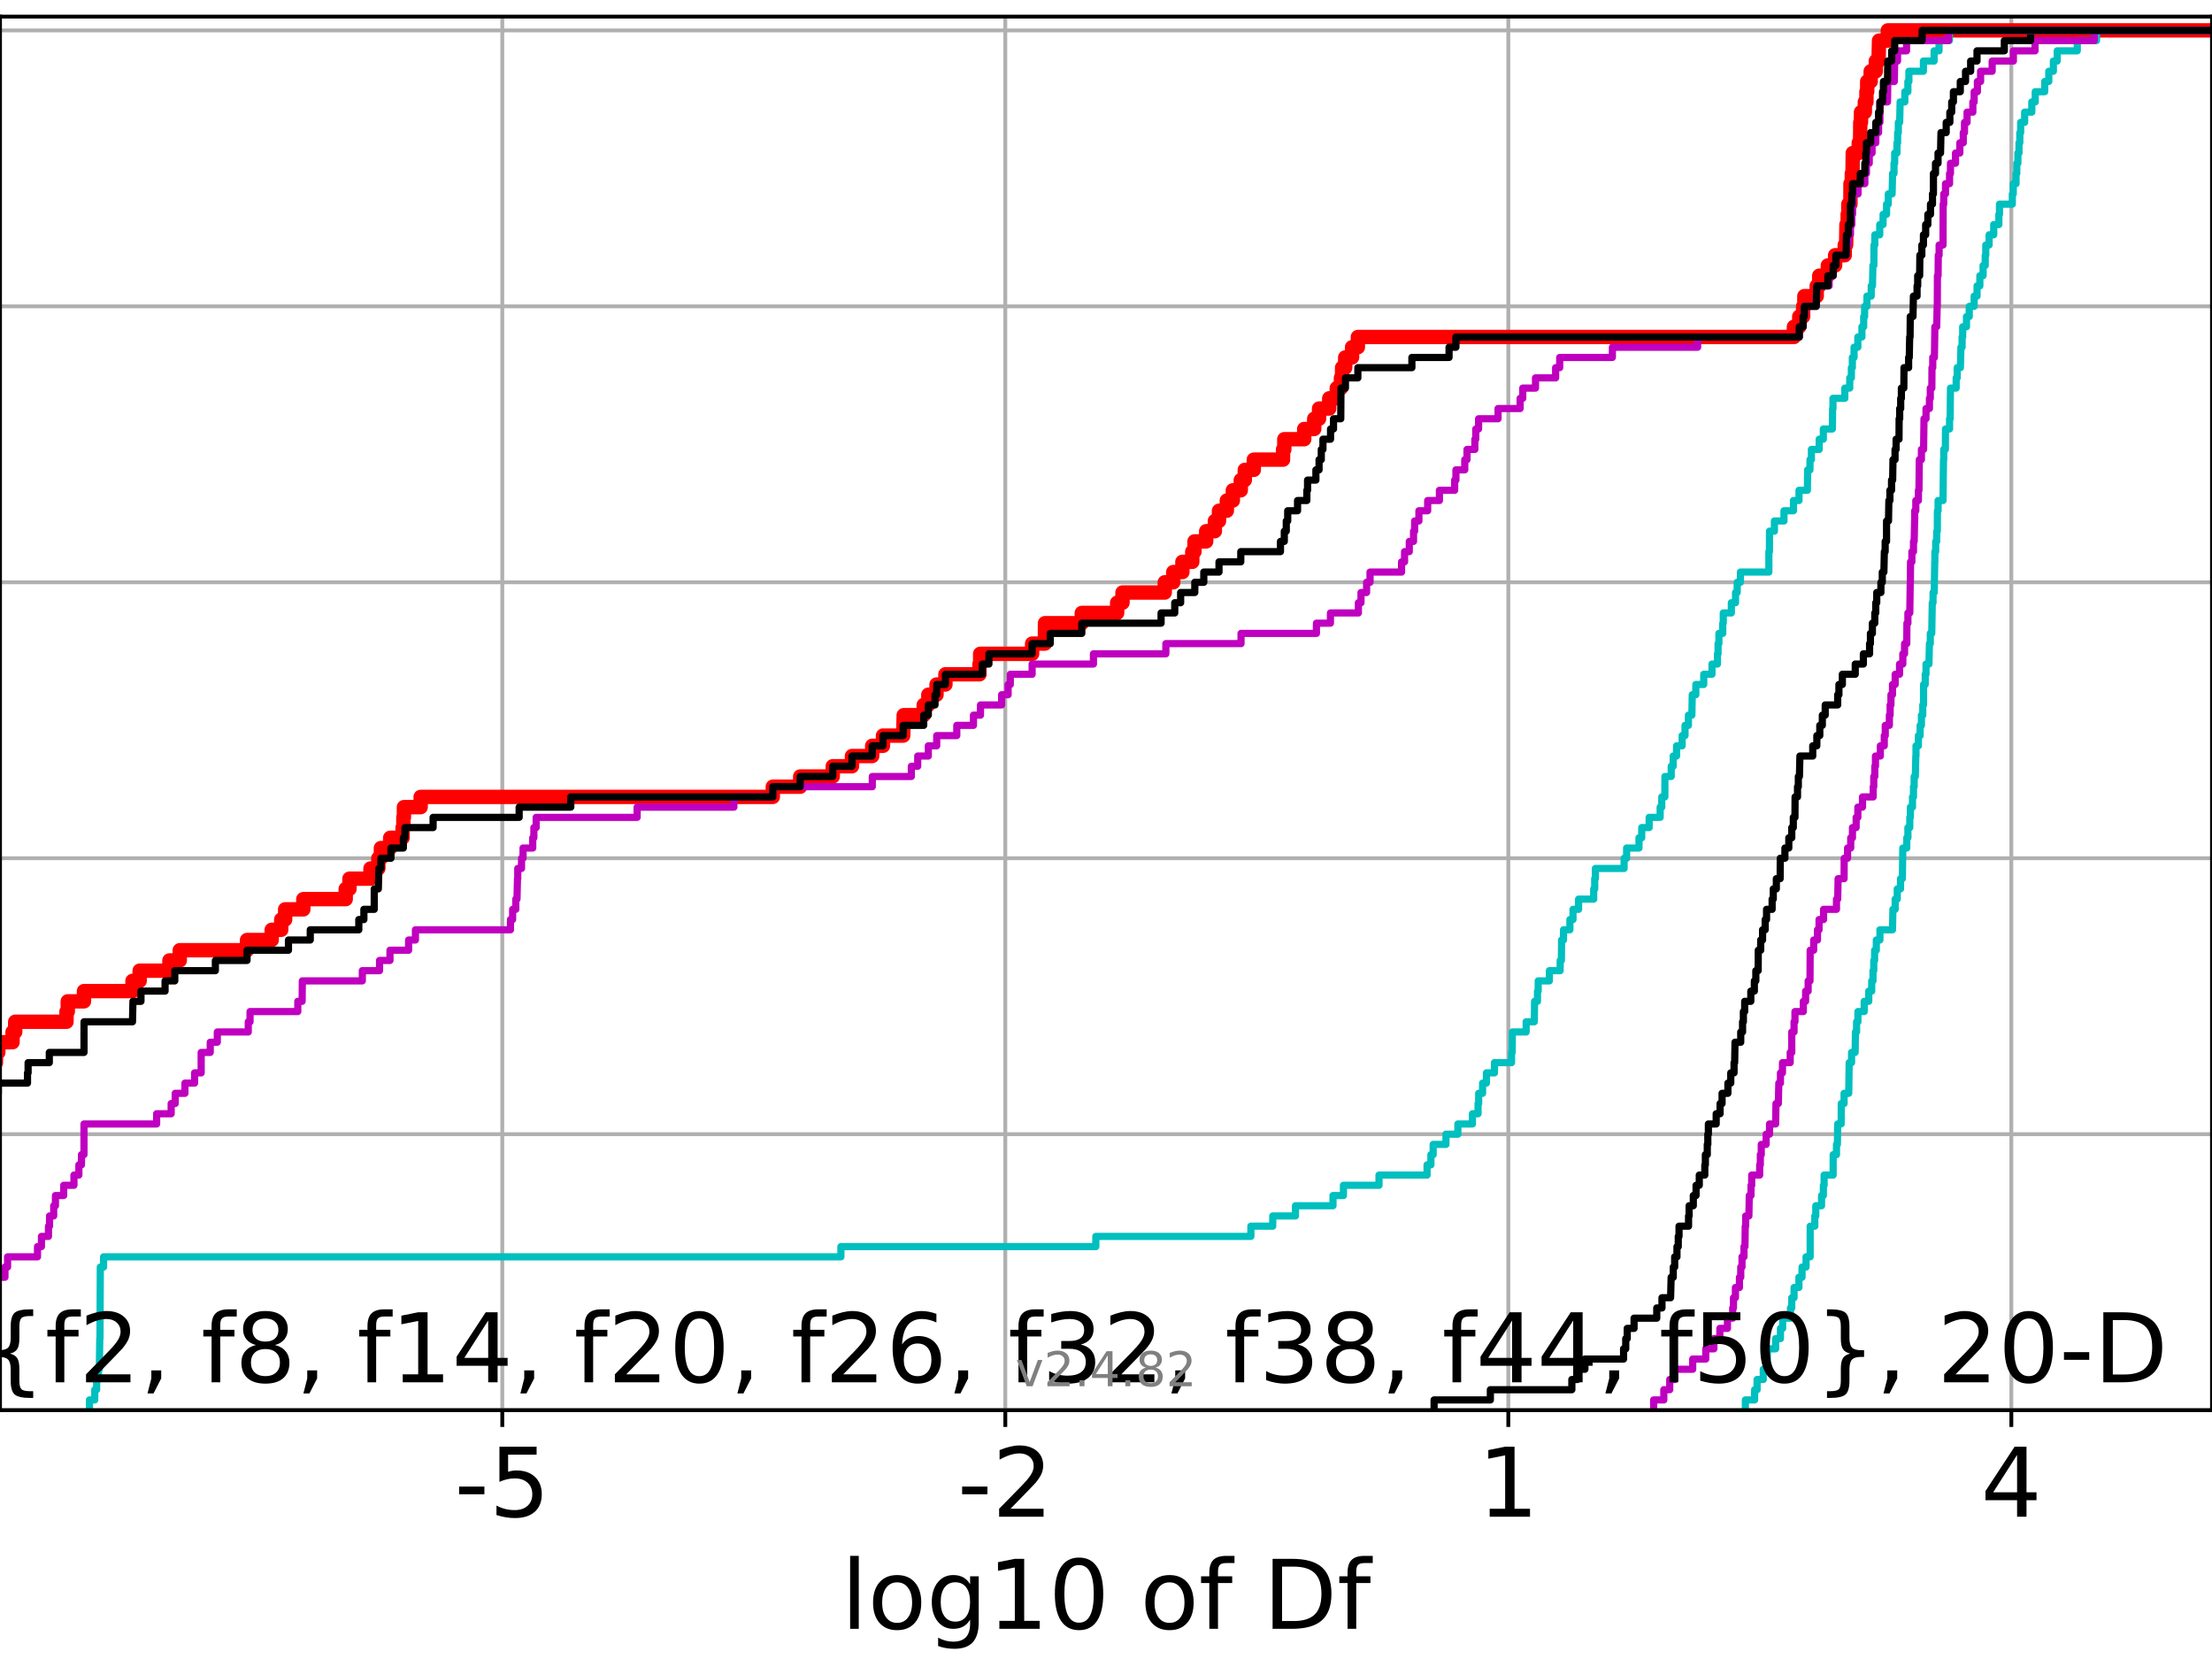 <?xml version="1.0" encoding="utf-8" standalone="no"?>
<!DOCTYPE svg PUBLIC "-//W3C//DTD SVG 1.1//EN"
  "http://www.w3.org/Graphics/SVG/1.1/DTD/svg11.dtd">
<!-- Created with matplotlib (https://matplotlib.org/) -->
<svg height="345.6pt" version="1.1" viewBox="0 0 460.8 345.6" width="460.8pt" xmlns="http://www.w3.org/2000/svg" xmlns:xlink="http://www.w3.org/1999/xlink">
 <defs>
  <style type="text/css">*{stroke-linecap:butt;stroke-linejoin:round;}</style>
 </defs>
 <g id="figure_1">
  <g id="patch_1">
   <path d="M 0 345.6 
L 460.8 345.6 
L 460.8 0 
L 0 0 
z
" style="fill:#ffffff;"/>
  </g>
  <g id="axes_1">
   <g id="patch_2">
    <path d="M 0 293.76 
L 460.8 293.76 
L 460.8 3.456 
L 0 3.456 
z
" style="fill:#ffffff;"/>
   </g>
   <g id="matplotlib.axis_1">
    <g id="xtick_1">
     <g id="line2d_1">
      <path clip-path="url(#p056aaafb12)" d="M 104.636 293.76 
L 104.636 3.456 
" style="fill:none;stroke:#b0b0b0;stroke-linecap:square;stroke-width:0.8;"/>
     </g>
     <g id="line2d_2">
      <defs>
       <path d="M 0 0 
L 0 3.5 
" id="mc2d07c64fa" style="stroke:#000000;stroke-width:0.8;"/>
      </defs>
      <g>
       <use style="stroke:#000000;stroke-width:0.8;" x="104.636" xlink:href="#mc2d07c64fa" y="293.76"/>
      </g>
     </g>
     <g id="text_1">
      <!-- -5 -->
      <g transform="translate(94.666 315.957)scale(0.2 -0.2)">
       <defs>
        <path d="M 4.891 31.391 
L 31.203 31.391 
L 31.203 23.391 
L 4.891 23.391 
z
" id="DejaVuSans-45"/>
        <path d="M 10.797 72.906 
L 49.516 72.906 
L 49.516 64.594 
L 19.828 64.594 
L 19.828 46.734 
Q 21.969 47.469 24.109 47.828 
Q 26.266 48.188 28.422 48.188 
Q 40.625 48.188 47.75 41.5 
Q 54.891 34.812 54.891 23.391 
Q 54.891 11.625 47.562 5.094 
Q 40.234 -1.422 26.906 -1.422 
Q 22.312 -1.422 17.547 -0.641 
Q 12.797 0.141 7.719 1.703 
L 7.719 11.625 
Q 12.109 9.234 16.797 8.062 
Q 21.484 6.891 26.703 6.891 
Q 35.156 6.891 40.078 11.328 
Q 45.016 15.766 45.016 23.391 
Q 45.016 31 40.078 35.438 
Q 35.156 39.891 26.703 39.891 
Q 22.75 39.891 18.812 39.016 
Q 14.891 38.141 10.797 36.281 
z
" id="DejaVuSans-53"/>
       </defs>
       <use xlink:href="#DejaVuSans-45"/>
       <use x="36.084" xlink:href="#DejaVuSans-53"/>
      </g>
     </g>
    </g>
    <g id="xtick_2">
     <g id="line2d_3">
      <path clip-path="url(#p056aaafb12)" d="M 209.424 293.76 
L 209.424 3.456 
" style="fill:none;stroke:#b0b0b0;stroke-linecap:square;stroke-width:0.8;"/>
     </g>
     <g id="line2d_4">
      <g>
       <use style="stroke:#000000;stroke-width:0.8;" x="209.424" xlink:href="#mc2d07c64fa" y="293.76"/>
      </g>
     </g>
     <g id="text_2">
      <!-- -2 -->
      <g transform="translate(199.454 315.957)scale(0.2 -0.2)">
       <defs>
        <path d="M 19.188 8.297 
L 53.609 8.297 
L 53.609 0 
L 7.328 0 
L 7.328 8.297 
Q 12.938 14.109 22.625 23.891 
Q 32.328 33.688 34.812 36.531 
Q 39.547 41.844 41.422 45.531 
Q 43.312 49.219 43.312 52.781 
Q 43.312 58.594 39.234 62.25 
Q 35.156 65.922 28.609 65.922 
Q 23.969 65.922 18.812 64.312 
Q 13.672 62.703 7.812 59.422 
L 7.812 69.391 
Q 13.766 71.781 18.938 73 
Q 24.125 74.219 28.422 74.219 
Q 39.75 74.219 46.484 68.547 
Q 53.219 62.891 53.219 53.422 
Q 53.219 48.922 51.531 44.891 
Q 49.859 40.875 45.406 35.406 
Q 44.188 33.984 37.641 27.219 
Q 31.109 20.453 19.188 8.297 
z
" id="DejaVuSans-50"/>
       </defs>
       <use xlink:href="#DejaVuSans-45"/>
       <use x="36.084" xlink:href="#DejaVuSans-50"/>
      </g>
     </g>
    </g>
    <g id="xtick_3">
     <g id="line2d_5">
      <path clip-path="url(#p056aaafb12)" d="M 314.211 293.76 
L 314.211 3.456 
" style="fill:none;stroke:#b0b0b0;stroke-linecap:square;stroke-width:0.8;"/>
     </g>
     <g id="line2d_6">
      <g>
       <use style="stroke:#000000;stroke-width:0.8;" x="314.211" xlink:href="#mc2d07c64fa" y="293.76"/>
      </g>
     </g>
     <g id="text_3">
      <!-- 1 -->
      <g transform="translate(307.849 315.957)scale(0.2 -0.2)">
       <defs>
        <path d="M 12.406 8.297 
L 28.516 8.297 
L 28.516 63.922 
L 10.984 60.406 
L 10.984 69.391 
L 28.422 72.906 
L 38.281 72.906 
L 38.281 8.297 
L 54.391 8.297 
L 54.391 0 
L 12.406 0 
z
" id="DejaVuSans-49"/>
       </defs>
       <use xlink:href="#DejaVuSans-49"/>
      </g>
     </g>
    </g>
    <g id="xtick_4">
     <g id="line2d_7">
      <path clip-path="url(#p056aaafb12)" d="M 418.999 293.76 
L 418.999 3.456 
" style="fill:none;stroke:#b0b0b0;stroke-linecap:square;stroke-width:0.8;"/>
     </g>
     <g id="line2d_8">
      <g>
       <use style="stroke:#000000;stroke-width:0.8;" x="418.999" xlink:href="#mc2d07c64fa" y="293.76"/>
      </g>
     </g>
     <g id="text_4">
      <!-- 4 -->
      <g transform="translate(412.636 315.957)scale(0.2 -0.2)">
       <defs>
        <path d="M 37.797 64.312 
L 12.891 25.391 
L 37.797 25.391 
z
M 35.203 72.906 
L 47.609 72.906 
L 47.609 25.391 
L 58.016 25.391 
L 58.016 17.188 
L 47.609 17.188 
L 47.609 0 
L 37.797 0 
L 37.797 17.188 
L 4.891 17.188 
L 4.891 26.703 
z
" id="DejaVuSans-52"/>
       </defs>
       <use xlink:href="#DejaVuSans-52"/>
      </g>
     </g>
    </g>
    <g id="text_5">
     <!-- log10 of Df -->
     <g transform="translate(175.214 339.313)scale(0.2 -0.2)">
      <defs>
       <path d="M 9.422 75.984 
L 18.406 75.984 
L 18.406 0 
L 9.422 0 
z
" id="DejaVuSans-108"/>
       <path d="M 30.609 48.391 
Q 23.391 48.391 19.188 42.75 
Q 14.984 37.109 14.984 27.297 
Q 14.984 17.484 19.156 11.844 
Q 23.344 6.203 30.609 6.203 
Q 37.797 6.203 41.984 11.859 
Q 46.188 17.531 46.188 27.297 
Q 46.188 37.016 41.984 42.703 
Q 37.797 48.391 30.609 48.391 
z
M 30.609 56 
Q 42.328 56 49.016 48.375 
Q 55.719 40.766 55.719 27.297 
Q 55.719 13.875 49.016 6.219 
Q 42.328 -1.422 30.609 -1.422 
Q 18.844 -1.422 12.172 6.219 
Q 5.516 13.875 5.516 27.297 
Q 5.516 40.766 12.172 48.375 
Q 18.844 56 30.609 56 
z
" id="DejaVuSans-111"/>
       <path d="M 45.406 27.984 
Q 45.406 37.75 41.375 43.109 
Q 37.359 48.484 30.078 48.484 
Q 22.859 48.484 18.828 43.109 
Q 14.797 37.75 14.797 27.984 
Q 14.797 18.266 18.828 12.891 
Q 22.859 7.516 30.078 7.516 
Q 37.359 7.516 41.375 12.891 
Q 45.406 18.266 45.406 27.984 
z
M 54.391 6.781 
Q 54.391 -7.172 48.188 -13.984 
Q 42 -20.797 29.203 -20.797 
Q 24.469 -20.797 20.266 -20.094 
Q 16.062 -19.391 12.109 -17.922 
L 12.109 -9.188 
Q 16.062 -11.328 19.922 -12.344 
Q 23.781 -13.375 27.781 -13.375 
Q 36.625 -13.375 41.016 -8.766 
Q 45.406 -4.156 45.406 5.172 
L 45.406 9.625 
Q 42.625 4.781 38.281 2.391 
Q 33.938 0 27.875 0 
Q 17.828 0 11.672 7.656 
Q 5.516 15.328 5.516 27.984 
Q 5.516 40.672 11.672 48.328 
Q 17.828 56 27.875 56 
Q 33.938 56 38.281 53.609 
Q 42.625 51.219 45.406 46.391 
L 45.406 54.688 
L 54.391 54.688 
z
" id="DejaVuSans-103"/>
       <path d="M 31.781 66.406 
Q 24.172 66.406 20.328 58.906 
Q 16.5 51.422 16.5 36.375 
Q 16.5 21.391 20.328 13.891 
Q 24.172 6.391 31.781 6.391 
Q 39.453 6.391 43.281 13.891 
Q 47.125 21.391 47.125 36.375 
Q 47.125 51.422 43.281 58.906 
Q 39.453 66.406 31.781 66.406 
z
M 31.781 74.219 
Q 44.047 74.219 50.516 64.516 
Q 56.984 54.828 56.984 36.375 
Q 56.984 17.969 50.516 8.266 
Q 44.047 -1.422 31.781 -1.422 
Q 19.531 -1.422 13.062 8.266 
Q 6.594 17.969 6.594 36.375 
Q 6.594 54.828 13.062 64.516 
Q 19.531 74.219 31.781 74.219 
z
" id="DejaVuSans-48"/>
       <path id="DejaVuSans-32"/>
       <path d="M 37.109 75.984 
L 37.109 68.5 
L 28.516 68.5 
Q 23.688 68.5 21.797 66.547 
Q 19.922 64.594 19.922 59.516 
L 19.922 54.688 
L 34.719 54.688 
L 34.719 47.703 
L 19.922 47.703 
L 19.922 0 
L 10.891 0 
L 10.891 47.703 
L 2.297 47.703 
L 2.297 54.688 
L 10.891 54.688 
L 10.891 58.5 
Q 10.891 67.625 15.141 71.797 
Q 19.391 75.984 28.609 75.984 
z
" id="DejaVuSans-102"/>
       <path d="M 19.672 64.797 
L 19.672 8.109 
L 31.594 8.109 
Q 46.688 8.109 53.688 14.938 
Q 60.688 21.781 60.688 36.531 
Q 60.688 51.172 53.688 57.984 
Q 46.688 64.797 31.594 64.797 
z
M 9.812 72.906 
L 30.078 72.906 
Q 51.266 72.906 61.172 64.094 
Q 71.094 55.281 71.094 36.531 
Q 71.094 17.672 61.125 8.828 
Q 51.172 0 30.078 0 
L 9.812 0 
z
" id="DejaVuSans-68"/>
      </defs>
      <use xlink:href="#DejaVuSans-108"/>
      <use x="27.783" xlink:href="#DejaVuSans-111"/>
      <use x="88.965" xlink:href="#DejaVuSans-103"/>
      <use x="152.441" xlink:href="#DejaVuSans-49"/>
      <use x="216.064" xlink:href="#DejaVuSans-48"/>
      <use x="279.688" xlink:href="#DejaVuSans-32"/>
      <use x="311.475" xlink:href="#DejaVuSans-111"/>
      <use x="372.656" xlink:href="#DejaVuSans-102"/>
      <use x="407.861" xlink:href="#DejaVuSans-32"/>
      <use x="439.648" xlink:href="#DejaVuSans-68"/>
      <use x="516.65" xlink:href="#DejaVuSans-102"/>
     </g>
    </g>
   </g>
   <g id="matplotlib.axis_2">
    <g id="ytick_1">
     <g id="line2d_9">
      <path clip-path="url(#p056aaafb12)" d="M 0 293.76 
L 460.8 293.76 
" style="fill:none;stroke:#b0b0b0;stroke-linecap:square;stroke-width:0.8;"/>
     </g>
     <g id="line2d_10">
      <defs>
       <path d="M 0 0 
L -3.5 0 
" id="m6f0548b21e" style="stroke:#000000;stroke-width:0.8;"/>
      </defs>
      <g>
       <use style="stroke:#000000;stroke-width:0.8;" x="0" xlink:href="#m6f0548b21e" y="293.76"/>
      </g>
     </g>
    </g>
    <g id="ytick_2">
     <g id="line2d_11">
      <path clip-path="url(#p056aaafb12)" d="M 0 236.274 
L 460.8 236.274 
" style="fill:none;stroke:#b0b0b0;stroke-linecap:square;stroke-width:0.8;"/>
     </g>
     <g id="line2d_12">
      <g>
       <use style="stroke:#000000;stroke-width:0.8;" x="0" xlink:href="#m6f0548b21e" y="236.274"/>
      </g>
     </g>
    </g>
    <g id="ytick_3">
     <g id="line2d_13">
      <path clip-path="url(#p056aaafb12)" d="M 0 178.788 
L 460.8 178.788 
" style="fill:none;stroke:#b0b0b0;stroke-linecap:square;stroke-width:0.8;"/>
     </g>
     <g id="line2d_14">
      <g>
       <use style="stroke:#000000;stroke-width:0.8;" x="0" xlink:href="#m6f0548b21e" y="178.788"/>
      </g>
     </g>
    </g>
    <g id="ytick_4">
     <g id="line2d_15">
      <path clip-path="url(#p056aaafb12)" d="M 0 121.302 
L 460.8 121.302 
" style="fill:none;stroke:#b0b0b0;stroke-linecap:square;stroke-width:0.8;"/>
     </g>
     <g id="line2d_16">
      <g>
       <use style="stroke:#000000;stroke-width:0.8;" x="0" xlink:href="#m6f0548b21e" y="121.302"/>
      </g>
     </g>
    </g>
    <g id="ytick_5">
     <g id="line2d_17">
      <path clip-path="url(#p056aaafb12)" d="M 0 63.816 
L 460.8 63.816 
" style="fill:none;stroke:#b0b0b0;stroke-linecap:square;stroke-width:0.8;"/>
     </g>
     <g id="line2d_18">
      <g>
       <use style="stroke:#000000;stroke-width:0.8;" x="0" xlink:href="#m6f0548b21e" y="63.816"/>
      </g>
     </g>
    </g>
    <g id="ytick_6">
     <g id="line2d_19">
      <path clip-path="url(#p056aaafb12)" d="M 0 6.33 
L 460.8 6.33 
" style="fill:none;stroke:#b0b0b0;stroke-linecap:square;stroke-width:0.8;"/>
     </g>
     <g id="line2d_20">
      <g>
       <use style="stroke:#000000;stroke-width:0.8;" x="0" xlink:href="#m6f0548b21e" y="6.33"/>
      </g>
     </g>
    </g>
   </g>
   <g id="line2d_21">
    <path clip-path="url(#p056aaafb12)" d="M -1 221.37 
L -0.845 221.37 
L -0.845 219.241 
L -0.352 219.241 
L -0.352 217.112 
L 2.617 217.112 
L 2.617 214.983 
L 3.166 214.983 
L 3.166 212.854 
L 13.854 212.854 
L 13.854 210.725 
L 14.121 210.725 
L 14.121 208.596 
L 17.497 208.596 
L 17.497 206.467 
L 27.599 206.467 
L 27.599 204.337 
L 29.093 204.337 
L 29.093 202.208 
L 35.298 202.208 
L 35.298 200.079 
L 37.449 200.079 
L 37.449 197.95 
L 51.462 197.95 
L 51.462 195.821 
L 56.602 195.821 
L 56.602 193.692 
L 58.585 193.692 
L 58.585 191.563 
L 59.403 191.563 
L 59.403 189.434 
L 63.189 189.434 
L 63.189 187.305 
L 72.019 187.305 
L 72.019 185.175 
L 72.799 185.175 
L 72.799 183.046 
L 77.178 183.046 
L 77.178 180.917 
L 78.814 180.917 
L 78.814 178.788 
L 79.351 178.788 
L 79.351 176.659 
L 81.286 176.659 
L 81.286 174.53 
L 83.869 174.53 
L 83.869 172.401 
L 84.028 172.401 
L 84.028 170.272 
L 84.146 170.272 
L 84.146 168.143 
L 87.631 168.143 
L 87.631 166.013 
L 160.989 166.013 
L 160.989 163.884 
L 166.696 163.884 
L 166.696 161.755 
L 173.475 161.755 
L 173.475 159.626 
L 177.48 159.626 
L 177.48 157.497 
L 181.694 157.497 
L 181.694 155.368 
L 183.943 155.368 
L 183.943 153.239 
L 188.152 153.239 
L 188.261 148.981 
L 192.428 148.981 
L 192.428 146.851 
L 193.388 146.851 
L 193.388 144.722 
L 195.096 144.722 
L 195.096 142.593 
L 196.951 142.593 
L 196.951 140.464 
L 204.046 140.464 
L 204.046 138.335 
L 204.187 138.335 
L 204.187 136.206 
L 215.011 136.206 
L 215.011 134.077 
L 217.667 134.077 
L 217.689 129.819 
L 225.359 129.819 
L 225.359 127.69 
L 232.722 127.69 
L 232.722 125.56 
L 233.838 125.56 
L 233.838 123.431 
L 242.64 123.431 
L 242.64 121.302 
L 244.411 121.302 
L 244.411 119.173 
L 246.315 119.173 
L 246.315 117.044 
L 248.373 117.044 
L 248.373 114.915 
L 248.836 114.915 
L 248.836 112.786 
L 251.272 112.786 
L 251.272 110.657 
L 253.078 110.657 
L 253.078 108.528 
L 253.941 108.528 
L 253.941 106.398 
L 255.572 106.398 
L 255.572 104.269 
L 256.827 104.269 
L 256.827 102.14 
L 258.478 102.14 
L 258.478 100.011 
L 259.314 100.011 
L 259.314 97.882 
L 261.19 97.882 
L 261.19 95.753 
L 267.282 95.753 
L 267.282 93.624 
L 267.544 93.624 
L 267.544 91.495 
L 271.695 91.495 
L 271.695 89.366 
L 273.774 89.366 
L 273.774 87.236 
L 274.785 87.236 
L 274.785 85.107 
L 276.905 85.107 
L 276.905 82.978 
L 278.473 82.978 
L 278.473 80.849 
L 279.345 80.849 
L 279.345 78.72 
L 279.582 78.72 
L 279.582 76.591 
L 280.23 76.591 
L 280.23 74.462 
L 281.658 74.462 
L 281.658 72.333 
L 282.867 72.333 
L 282.867 70.204 
L 373.706 70.204 
L 373.706 68.074 
L 374.819 68.074 
L 374.819 65.945 
L 375.627 65.945 
L 375.627 63.816 
L 375.883 63.816 
L 375.883 61.687 
L 378.458 61.687 
L 378.458 59.558 
L 378.985 59.558 
L 378.985 57.429 
L 380.778 57.429 
L 380.778 55.3 
L 382.288 55.3 
L 382.288 53.171 
L 384.293 53.171 
L 384.293 51.042 
L 384.579 51.042 
L 384.649 46.783 
L 384.905 46.783 
L 384.905 44.654 
L 385.041 44.654 
L 385.041 42.525 
L 385.479 42.525 
L 385.486 38.267 
L 385.772 38.267 
L 385.772 36.138 
L 385.914 36.138 
L 385.965 31.88 
L 387.215 31.88 
L 387.215 29.75 
L 387.493 29.75 
L 387.529 25.492 
L 387.683 25.492 
L 387.683 23.363 
L 388.482 23.363 
L 388.482 21.234 
L 388.813 21.234 
L 388.813 19.105 
L 388.971 19.105 
L 388.971 16.976 
L 389.7 16.976 
L 389.7 14.847 
L 390.767 14.847 
L 390.767 12.718 
L 391.341 12.718 
L 391.433 8.459 
L 393.27 8.459 
L 393.27 6.33 
L 393.27 6.33 
L 460.8 6.33 
L 460.8 6.33 
" style="fill:none;stroke:#ff0000;stroke-linecap:square;stroke-width:3;"/>
   </g>
   <g id="line2d_22">
    <path clip-path="url(#p056aaafb12)" d="M 363.592 293.76 
L 363.592 291.631 
L 365.522 291.631 
L 365.522 289.502 
L 366.037 289.502 
L 366.037 287.373 
L 367.321 287.373 
L 367.321 285.244 
L 367.915 285.244 
L 367.915 283.114 
L 368.168 283.114 
L 368.168 280.985 
L 369.898 280.985 
L 369.898 278.856 
L 370.903 278.856 
L 370.903 276.727 
L 371.361 276.727 
L 371.361 274.598 
L 372.982 274.598 
L 372.982 272.469 
L 373.261 272.469 
L 373.261 270.34 
L 373.736 270.34 
L 373.736 268.211 
L 374.746 268.211 
L 374.746 266.082 
L 375.4 266.082 
L 375.4 263.952 
L 376.238 263.952 
L 376.238 261.823 
L 377.088 261.823 
L 377.093 255.436 
L 378.057 255.436 
L 378.057 253.307 
L 378.264 253.307 
L 378.264 251.178 
L 379.463 251.178 
L 379.463 249.049 
L 379.845 249.049 
L 379.845 246.92 
L 379.995 246.92 
L 379.995 244.79 
L 381.87 244.79 
L 381.889 240.532 
L 382.574 240.532 
L 382.574 238.403 
L 382.765 238.403 
L 382.826 234.145 
L 383.549 234.145 
L 383.572 229.887 
L 384.156 229.887 
L 384.156 227.758 
L 385.124 227.758 
L 385.217 221.37 
L 385.715 221.37 
L 385.715 219.241 
L 386.459 219.241 
L 386.52 214.983 
L 386.759 214.983 
L 386.759 212.854 
L 387.04 212.854 
L 387.04 210.725 
L 388.346 210.725 
L 388.346 208.596 
L 389.295 208.596 
L 389.295 206.467 
L 389.911 206.467 
L 389.911 204.337 
L 390.178 204.337 
L 390.178 202.208 
L 390.339 202.208 
L 390.339 200.079 
L 390.514 200.079 
L 390.514 197.95 
L 390.872 197.95 
L 390.872 195.821 
L 391.621 195.821 
L 391.621 193.692 
L 394.243 193.692 
L 394.328 189.434 
L 394.799 189.434 
L 394.799 187.305 
L 395.233 187.305 
L 395.233 185.175 
L 395.915 185.175 
L 395.915 183.046 
L 396.297 183.046 
L 396.39 176.659 
L 397.216 176.659 
L 397.216 174.53 
L 397.452 174.53 
L 397.452 172.401 
L 397.843 172.401 
L 397.843 170.272 
L 397.969 170.272 
L 397.969 168.143 
L 398.405 168.143 
L 398.405 166.013 
L 398.613 166.013 
L 398.613 163.884 
L 398.758 163.884 
L 398.758 161.755 
L 398.998 161.755 
L 399.1 157.497 
L 399.137 157.497 
L 399.137 155.368 
L 399.642 155.368 
L 399.642 153.239 
L 399.998 153.239 
L 399.998 151.11 
L 400.266 151.11 
L 400.266 148.981 
L 400.548 148.981 
L 400.548 146.851 
L 400.708 146.851 
L 400.722 142.593 
L 401.059 142.593 
L 401.059 140.464 
L 401.226 140.464 
L 401.226 138.335 
L 401.836 138.335 
L 401.934 134.077 
L 402.116 134.077 
L 402.116 131.948 
L 402.419 131.948 
L 402.527 125.56 
L 402.685 125.56 
L 402.685 123.431 
L 402.938 123.431 
L 403.04 117.044 
L 403.07 117.044 
L 403.07 114.915 
L 403.239 114.915 
L 403.239 112.786 
L 403.448 112.786 
L 403.448 110.657 
L 403.577 110.657 
L 403.602 106.398 
L 403.739 106.398 
L 403.739 104.269 
L 404.767 104.269 
L 404.866 95.753 
L 404.915 95.753 
L 404.915 93.624 
L 405.253 93.624 
L 405.285 89.366 
L 406.129 89.366 
L 406.129 87.236 
L 406.252 87.236 
L 406.319 80.849 
L 407.506 80.849 
L 407.506 78.72 
L 407.722 78.72 
L 407.722 76.591 
L 408.389 76.591 
L 408.493 72.333 
L 408.74 72.333 
L 408.74 70.204 
L 408.862 70.204 
L 408.862 68.074 
L 409.658 68.074 
L 409.658 65.945 
L 410.232 65.945 
L 410.232 63.816 
L 411.251 63.816 
L 411.251 61.687 
L 411.859 61.687 
L 411.859 59.558 
L 412.441 59.558 
L 412.441 57.429 
L 413.115 57.429 
L 413.115 55.3 
L 413.558 55.3 
L 413.558 53.171 
L 413.673 53.171 
L 413.673 51.042 
L 414.369 51.042 
L 414.369 48.912 
L 415.328 48.912 
L 415.328 46.783 
L 416.398 46.783 
L 416.398 44.654 
L 416.529 44.654 
L 416.529 42.525 
L 419.206 42.525 
L 419.206 40.396 
L 419.399 40.396 
L 419.399 38.267 
L 419.98 38.267 
L 419.98 36.138 
L 420.136 36.138 
L 420.136 34.009 
L 420.365 34.009 
L 420.365 31.88 
L 420.594 31.88 
L 420.594 29.75 
L 420.763 29.75 
L 420.763 27.621 
L 420.938 27.621 
L 420.938 25.492 
L 421.769 25.492 
L 421.769 23.363 
L 423.26 23.363 
L 423.26 21.234 
L 423.979 21.234 
L 423.979 19.105 
L 425.954 19.105 
L 425.954 16.976 
L 426.799 16.976 
L 426.799 14.847 
L 427.755 14.847 
L 427.755 12.718 
L 428.558 12.718 
L 428.558 10.589 
L 432.735 10.589 
L 432.735 8.459 
L 436.744 8.459 
L 436.744 6.33 
L 436.744 6.33 
L 460.8 6.33 
L 460.8 6.33 
" style="fill:none;stroke:#00bfbf;stroke-linecap:square;stroke-width:1.5;"/>
   </g>
   <g id="line2d_23">
    <path clip-path="url(#p056aaafb12)" d="M 344.486 293.76 
L 344.486 291.631 
L 346.603 291.631 
L 346.603 289.502 
L 347.837 289.502 
L 347.837 287.373 
L 348.901 287.373 
L 348.901 285.244 
L 352.62 285.244 
L 352.62 283.114 
L 355.345 283.114 
L 355.345 280.985 
L 357.035 280.985 
L 357.035 278.856 
L 358.278 278.856 
L 358.278 276.727 
L 359.858 276.727 
L 359.858 274.598 
L 360.951 274.598 
L 360.951 272.469 
L 361.117 272.469 
L 361.117 270.34 
L 361.52 270.34 
L 361.52 268.211 
L 362.358 268.211 
L 362.358 266.082 
L 362.627 266.082 
L 362.627 263.952 
L 362.892 263.952 
L 362.892 261.823 
L 363.301 261.823 
L 363.301 259.694 
L 363.505 259.694 
L 363.567 255.436 
L 363.657 255.436 
L 363.657 253.307 
L 364.325 253.307 
L 364.408 249.049 
L 364.768 249.049 
L 364.768 246.92 
L 364.911 246.92 
L 364.911 244.79 
L 366.572 244.79 
L 366.572 242.661 
L 366.708 242.661 
L 366.708 240.532 
L 366.904 240.532 
L 366.904 238.403 
L 367.915 238.403 
L 367.915 236.274 
L 368.622 236.274 
L 368.622 234.145 
L 369.898 234.145 
L 369.969 229.887 
L 370.464 229.887 
L 370.559 225.629 
L 370.903 225.629 
L 370.903 223.499 
L 371.323 223.499 
L 371.323 221.37 
L 372.931 221.37 
L 372.931 219.241 
L 373.26 219.241 
L 373.261 214.983 
L 373.732 214.983 
L 373.732 212.854 
L 373.923 212.854 
L 373.923 210.725 
L 375.666 210.725 
L 375.666 208.596 
L 376.144 208.596 
L 376.144 206.467 
L 376.67 206.467 
L 376.67 204.337 
L 377.055 204.337 
L 377.093 197.95 
L 377.825 197.95 
L 377.825 195.821 
L 378.615 195.821 
L 378.615 193.692 
L 378.943 193.692 
L 378.943 191.563 
L 379.882 191.563 
L 379.882 189.434 
L 382.574 189.434 
L 382.574 187.305 
L 382.826 187.305 
L 382.914 183.046 
L 384.156 183.046 
L 384.181 178.788 
L 384.881 178.788 
L 384.881 176.659 
L 385.537 176.659 
L 385.537 174.53 
L 385.903 174.53 
L 385.903 172.401 
L 386.669 172.401 
L 386.669 170.272 
L 387.024 170.272 
L 387.024 168.143 
L 387.996 168.143 
L 387.996 166.013 
L 390.222 166.013 
L 390.222 163.884 
L 390.339 163.884 
L 390.339 161.755 
L 390.555 161.755 
L 390.555 159.626 
L 390.691 159.626 
L 390.691 157.497 
L 391.71 157.497 
L 391.71 155.368 
L 392.527 155.368 
L 392.527 153.239 
L 392.734 153.239 
L 392.734 151.11 
L 393.589 151.11 
L 393.589 148.981 
L 393.749 148.981 
L 393.749 146.851 
L 393.923 146.851 
L 393.923 144.722 
L 394.243 144.722 
L 394.243 142.593 
L 394.799 142.593 
L 394.799 140.464 
L 395.709 140.464 
L 395.709 138.335 
L 396.39 138.335 
L 396.39 136.206 
L 396.754 136.206 
L 396.754 134.077 
L 397.216 134.077 
L 397.244 129.819 
L 397.452 129.819 
L 397.452 127.69 
L 397.843 127.69 
L 397.937 121.302 
L 397.969 121.302 
L 397.997 117.044 
L 398.283 117.044 
L 398.283 114.915 
L 398.613 114.915 
L 398.613 112.786 
L 398.758 112.786 
L 398.845 108.528 
L 398.869 108.528 
L 398.869 106.398 
L 399.1 106.398 
L 399.1 104.269 
L 399.642 104.269 
L 399.642 102.14 
L 399.754 102.14 
L 399.826 95.753 
L 400.266 95.753 
L 400.266 93.624 
L 400.722 93.624 
L 400.804 87.236 
L 401.226 87.236 
L 401.226 85.107 
L 401.934 85.107 
L 401.934 82.978 
L 402.116 82.978 
L 402.116 80.849 
L 402.439 80.849 
L 402.468 76.591 
L 402.627 76.591 
L 402.627 74.462 
L 402.974 74.462 
L 403.07 68.074 
L 403.448 68.074 
L 403.549 63.816 
L 403.574 63.816 
L 403.602 57.429 
L 403.739 57.429 
L 403.778 53.171 
L 403.953 53.171 
L 403.953 51.042 
L 404.767 51.042 
L 404.797 42.525 
L 404.915 42.525 
L 404.915 40.396 
L 405.285 40.396 
L 405.285 38.267 
L 406.129 38.267 
L 406.129 36.138 
L 406.319 36.138 
L 406.319 34.009 
L 407.368 34.009 
L 407.368 31.88 
L 408.275 31.88 
L 408.275 29.75 
L 408.986 29.75 
L 408.986 27.621 
L 409.243 27.621 
L 409.243 25.492 
L 409.776 25.492 
L 409.776 23.363 
L 410.977 23.363 
L 410.977 21.234 
L 411.251 21.234 
L 411.251 19.105 
L 411.931 19.105 
L 411.931 16.976 
L 412.592 16.976 
L 412.592 14.847 
L 415.006 14.847 
L 415.006 12.718 
L 419.426 12.718 
L 419.426 10.589 
L 423.934 10.589 
L 423.934 8.459 
L 436.259 8.459 
L 436.259 6.33 
L 436.259 6.33 
L 460.8 6.33 
L 460.8 6.33 
" style="fill:none;stroke:#bf00bf;stroke-linecap:square;stroke-width:1.5;"/>
   </g>
   <g id="line2d_24">
    <path clip-path="url(#p056aaafb12)" d="M 298.748 293.76 
L 298.748 291.631 
L 310.47 291.631 
L 310.47 289.502 
L 327.446 289.502 
L 327.446 287.373 
L 328.601 287.373 
L 328.601 285.244 
L 330.16 285.244 
L 330.16 283.114 
L 338.221 283.114 
L 338.221 280.985 
L 338.669 280.985 
L 338.669 278.856 
L 338.983 278.856 
L 338.983 276.727 
L 340.406 276.727 
L 340.406 274.598 
L 345.133 274.598 
L 345.133 272.469 
L 346.221 272.469 
L 346.221 270.34 
L 348.016 270.34 
L 348.127 266.082 
L 348.57 266.082 
L 348.57 263.952 
L 348.866 263.952 
L 348.866 261.823 
L 349.342 261.823 
L 349.342 259.694 
L 349.612 259.694 
L 349.612 257.565 
L 349.773 257.565 
L 349.773 255.436 
L 351.757 255.436 
L 351.757 253.307 
L 351.875 253.307 
L 351.875 251.178 
L 352.746 251.178 
L 352.746 249.049 
L 353.322 249.049 
L 353.322 246.92 
L 353.99 246.92 
L 353.99 244.79 
L 355.143 244.79 
L 355.143 242.661 
L 355.261 242.661 
L 355.261 240.532 
L 355.658 240.532 
L 355.658 238.403 
L 355.77 238.403 
L 355.77 236.274 
L 355.888 236.274 
L 355.888 234.145 
L 357.514 234.145 
L 357.514 232.016 
L 358.323 232.016 
L 358.323 229.887 
L 358.74 229.887 
L 358.74 227.758 
L 359.952 227.758 
L 359.952 225.629 
L 360.551 225.629 
L 360.551 223.499 
L 361.235 223.499 
L 361.235 221.37 
L 361.359 221.37 
L 361.435 217.112 
L 362.627 217.112 
L 362.627 214.983 
L 363.008 214.983 
L 363.008 212.854 
L 363.178 212.854 
L 363.178 210.725 
L 363.45 210.725 
L 363.45 208.596 
L 364.725 208.596 
L 364.725 206.467 
L 365.465 206.467 
L 365.465 204.337 
L 365.772 204.337 
L 365.772 202.208 
L 366.256 202.208 
L 366.282 197.95 
L 366.787 197.95 
L 366.787 195.821 
L 367.175 195.821 
L 367.175 193.692 
L 367.719 193.692 
L 367.719 191.563 
L 368.006 191.563 
L 368.006 189.434 
L 369.166 189.434 
L 369.166 187.305 
L 369.406 187.305 
L 369.406 185.175 
L 370.043 185.175 
L 370.043 183.046 
L 370.838 183.046 
L 370.865 178.788 
L 371.831 178.788 
L 371.831 176.659 
L 372.641 176.659 
L 372.641 174.53 
L 373.26 174.53 
L 373.26 172.401 
L 373.577 172.401 
L 373.577 170.272 
L 373.923 170.272 
L 373.948 166.013 
L 374.455 166.013 
L 374.455 163.884 
L 374.626 163.884 
L 374.626 161.755 
L 374.853 161.755 
L 374.955 157.497 
L 377.627 157.497 
L 377.627 155.368 
L 378.48 155.368 
L 378.48 153.239 
L 379.096 153.239 
L 379.096 151.11 
L 379.625 151.11 
L 379.625 148.981 
L 380.226 148.981 
L 380.226 146.851 
L 382.824 146.851 
L 382.824 144.722 
L 383.081 144.722 
L 383.081 142.593 
L 383.797 142.593 
L 383.797 140.464 
L 386.481 140.464 
L 386.481 138.335 
L 388.173 138.335 
L 388.173 136.206 
L 389.469 136.206 
L 389.469 134.077 
L 389.644 134.077 
L 389.644 131.948 
L 390.053 131.948 
L 390.053 129.819 
L 390.555 129.819 
L 390.555 127.69 
L 390.755 127.69 
L 390.755 125.56 
L 390.961 125.56 
L 390.961 123.431 
L 391.827 123.431 
L 391.827 121.302 
L 392.116 121.302 
L 392.116 119.173 
L 392.45 119.173 
L 392.545 114.915 
L 392.715 114.915 
L 392.715 112.786 
L 392.999 112.786 
L 393.006 108.528 
L 393.408 108.528 
L 393.486 104.269 
L 393.703 104.269 
L 393.703 102.14 
L 394.042 102.14 
L 394.042 100.011 
L 394.275 100.011 
L 394.343 95.753 
L 394.772 95.753 
L 394.772 93.624 
L 394.99 93.624 
L 394.99 91.495 
L 395.598 91.495 
L 395.623 87.236 
L 395.739 87.236 
L 395.739 85.107 
L 395.949 85.107 
L 395.949 82.978 
L 396.093 82.978 
L 396.093 80.849 
L 396.605 80.849 
L 396.636 76.591 
L 397.601 76.591 
L 397.601 74.462 
L 397.736 74.462 
L 397.821 70.204 
L 397.904 70.204 
L 397.941 65.945 
L 398.513 65.945 
L 398.597 61.687 
L 399.359 61.687 
L 399.359 59.558 
L 399.491 59.558 
L 399.491 57.429 
L 399.897 57.429 
L 399.944 53.171 
L 400.355 53.171 
L 400.355 51.042 
L 400.686 51.042 
L 400.686 48.912 
L 401.151 48.912 
L 401.151 46.783 
L 401.607 46.783 
L 401.607 44.654 
L 402.156 44.654 
L 402.156 42.525 
L 402.569 42.525 
L 402.569 40.396 
L 402.767 40.396 
L 402.777 36.138 
L 403.2 36.138 
L 403.2 34.009 
L 403.727 34.009 
L 403.727 31.88 
L 404.248 31.88 
L 404.341 27.621 
L 405.429 27.621 
L 405.429 25.492 
L 406.188 25.492 
L 406.188 23.363 
L 406.577 23.363 
L 406.577 21.234 
L 406.931 21.234 
L 406.931 19.105 
L 408.364 19.105 
L 408.364 16.976 
L 409.459 16.976 
L 409.459 14.847 
L 410.522 14.847 
L 410.522 12.718 
L 411.848 12.718 
L 411.848 10.589 
L 417.541 10.589 
L 417.541 8.459 
L 423.009 8.459 
L 423.009 6.33 
L 423.009 6.33 
L 460.8 6.33 
L 460.8 6.33 
" style="fill:none;stroke:#000000;stroke-linecap:square;stroke-width:1.5;"/>
   </g>
   <g id="line2d_25">
    <path clip-path="url(#p056aaafb12)" d="M 18.641 293.76 
L 18.641 291.631 
L 19.74 291.631 
L 19.74 289.502 
L 20.131 289.502 
L 20.131 287.373 
L 20.501 287.373 
L 20.501 285.244 
L 20.692 285.244 
L 20.784 278.856 
L 20.829 278.856 
L 20.895 263.952 
L 21.575 263.952 
L 21.575 261.823 
L 175.173 261.823 
L 175.173 259.694 
L 228.28 259.694 
L 228.28 257.565 
L 260.58 257.565 
L 260.58 255.436 
L 265.135 255.436 
L 265.135 253.307 
L 269.871 253.307 
L 269.871 251.178 
L 277.688 251.178 
L 277.688 249.049 
L 279.865 249.049 
L 279.865 246.92 
L 287.272 246.92 
L 287.272 244.79 
L 297.284 244.79 
L 297.284 242.661 
L 298.081 242.661 
L 298.081 240.532 
L 298.552 240.532 
L 298.552 238.403 
L 301.22 238.403 
L 301.22 236.274 
L 303.7 236.274 
L 303.7 234.145 
L 306.733 234.145 
L 306.733 232.016 
L 307.908 232.016 
L 307.908 229.887 
L 308.035 229.887 
L 308.035 227.758 
L 308.848 227.758 
L 308.848 225.629 
L 309.655 225.629 
L 309.655 223.499 
L 311.326 223.499 
L 311.326 221.37 
L 314.883 221.37 
L 314.883 219.241 
L 315.018 219.241 
L 315.051 214.983 
L 317.925 214.983 
L 317.925 212.854 
L 319.624 212.854 
L 319.685 208.596 
L 320.286 208.596 
L 320.286 206.467 
L 320.435 206.467 
L 320.435 204.337 
L 322.765 204.337 
L 322.765 202.208 
L 325.009 202.208 
L 325.009 200.079 
L 325.265 200.079 
L 325.309 195.821 
L 325.711 195.821 
L 325.711 193.692 
L 327.037 193.692 
L 327.037 191.563 
L 327.687 191.563 
L 327.687 189.434 
L 328.847 189.434 
L 328.847 187.305 
L 331.997 187.305 
L 331.997 185.175 
L 332.208 185.175 
L 332.208 183.046 
L 332.346 183.046 
L 332.346 180.917 
L 338.331 180.917 
L 338.331 178.788 
L 338.853 178.788 
L 338.853 176.659 
L 341.431 176.659 
L 341.431 174.53 
L 342.004 174.53 
L 342.004 172.401 
L 343.552 172.401 
L 343.552 170.272 
L 345.841 170.272 
L 345.841 168.143 
L 346.177 168.143 
L 346.177 166.013 
L 346.818 166.013 
L 346.833 161.755 
L 348.146 161.755 
L 348.146 159.626 
L 348.554 159.626 
L 348.554 157.497 
L 349.261 157.497 
L 349.261 155.368 
L 350.419 155.368 
L 350.419 153.239 
L 351.021 153.239 
L 351.021 151.11 
L 351.728 151.11 
L 351.728 148.981 
L 352.447 148.981 
L 352.528 144.722 
L 353.269 144.722 
L 353.269 142.593 
L 354.921 142.593 
L 354.921 140.464 
L 356.639 140.464 
L 356.639 138.335 
L 357.775 138.335 
L 357.775 136.206 
L 357.902 136.206 
L 357.902 134.077 
L 358.079 134.077 
L 358.079 131.948 
L 358.878 131.948 
L 358.878 129.819 
L 358.989 129.819 
L 358.989 127.69 
L 360.674 127.69 
L 360.674 125.56 
L 361.544 125.56 
L 361.544 123.431 
L 361.893 123.431 
L 361.893 121.302 
L 362.562 121.302 
L 362.562 119.173 
L 368.486 119.173 
L 368.49 114.915 
L 368.603 114.915 
L 368.62 110.657 
L 369.644 110.657 
L 369.644 108.528 
L 371.636 108.528 
L 371.636 106.398 
L 373.613 106.398 
L 373.613 104.269 
L 374.764 104.269 
L 374.764 102.14 
L 376.51 102.14 
L 376.561 97.882 
L 377.052 97.882 
L 377.052 95.753 
L 377.351 95.753 
L 377.351 93.624 
L 378.973 93.624 
L 378.973 91.495 
L 379.834 91.495 
L 379.834 89.366 
L 381.714 89.366 
L 381.77 85.107 
L 381.84 85.107 
L 381.84 82.978 
L 384.308 82.978 
L 384.308 80.849 
L 385.335 80.849 
L 385.335 78.72 
L 385.676 78.72 
L 385.676 76.591 
L 385.878 76.591 
L 385.878 74.462 
L 386.234 74.462 
L 386.234 72.333 
L 387.02 72.333 
L 387.02 70.204 
L 387.873 70.204 
L 387.873 68.074 
L 388.24 68.074 
L 388.24 65.945 
L 388.434 65.945 
L 388.434 63.816 
L 388.919 63.816 
L 388.919 61.687 
L 389.809 61.687 
L 389.809 59.558 
L 390.071 59.558 
L 390.16 55.3 
L 390.361 55.3 
L 390.385 51.042 
L 390.554 51.042 
L 390.554 48.912 
L 391.584 48.912 
L 391.584 46.783 
L 392.279 46.783 
L 392.279 44.654 
L 393.005 44.654 
L 393.005 42.525 
L 393.366 42.525 
L 393.366 40.396 
L 394.162 40.396 
L 394.263 36.138 
L 394.556 36.138 
L 394.556 34.009 
L 394.694 34.009 
L 394.694 31.88 
L 395.175 31.88 
L 395.175 29.75 
L 395.311 29.75 
L 395.311 27.621 
L 395.456 27.621 
L 395.456 25.492 
L 395.734 25.492 
L 395.833 21.234 
L 396.809 21.234 
L 396.809 19.105 
L 397.445 19.105 
L 397.445 16.976 
L 397.657 16.976 
L 397.657 14.847 
L 400.682 14.847 
L 400.682 12.718 
L 402.91 12.718 
L 402.91 10.589 
L 403.936 10.589 
L 403.936 8.459 
L 406.103 8.459 
L 406.103 6.33 
L 406.103 6.33 
L 460.8 6.33 
L 460.8 6.33 
" style="fill:none;stroke:#00bfbf;stroke-linecap:square;stroke-width:1.5;"/>
   </g>
   <g id="line2d_26">
    <path clip-path="url(#p056aaafb12)" d="M -1 268.211 
L -0.845 268.211 
L -0.845 266.082 
L 1.032 266.082 
L 1.032 263.952 
L 1.579 263.952 
L 1.579 261.823 
L 7.813 261.823 
L 7.813 259.694 
L 8.632 259.694 
L 8.632 257.565 
L 10.099 257.565 
L 10.099 255.436 
L 10.321 255.436 
L 10.321 253.307 
L 11.185 253.307 
L 11.185 251.178 
L 11.547 251.178 
L 11.547 249.049 
L 13.269 249.049 
L 13.269 246.92 
L 15.406 246.92 
L 15.406 244.79 
L 16.429 244.79 
L 16.429 242.661 
L 16.971 242.661 
L 16.971 240.532 
L 17.494 240.532 
L 17.497 234.145 
L 32.631 234.145 
L 32.631 232.016 
L 35.659 232.016 
L 35.659 229.887 
L 36.501 229.887 
L 36.501 227.758 
L 38.525 227.758 
L 38.525 225.629 
L 40.537 225.629 
L 40.537 223.499 
L 41.908 223.499 
L 41.909 219.241 
L 43.798 219.241 
L 43.798 217.112 
L 45.27 217.112 
L 45.27 214.983 
L 51.718 214.983 
L 51.718 212.854 
L 52.089 212.854 
L 52.089 210.725 
L 62.035 210.725 
L 62.035 208.596 
L 62.938 208.596 
L 62.981 204.337 
L 75.478 204.337 
L 75.478 202.208 
L 79.065 202.208 
L 79.065 200.079 
L 81.24 200.079 
L 81.24 197.95 
L 85.12 197.95 
L 85.12 195.821 
L 86.544 195.821 
L 86.544 193.692 
L 106.341 193.692 
L 106.341 191.563 
L 106.788 191.563 
L 106.788 189.434 
L 107.453 189.434 
L 107.453 187.305 
L 107.7 187.305 
L 107.8 183.046 
L 107.856 183.046 
L 107.856 180.917 
L 108.645 180.917 
L 108.645 178.788 
L 108.96 178.788 
L 108.96 176.659 
L 110.978 176.659 
L 110.978 174.53 
L 111.216 174.53 
L 111.216 172.401 
L 111.69 172.401 
L 111.69 170.272 
L 132.727 170.272 
L 132.727 168.143 
L 152.884 168.143 
L 152.884 166.013 
L 160.989 166.013 
L 160.989 163.884 
L 181.716 163.884 
L 181.716 161.755 
L 189.848 161.755 
L 189.848 159.626 
L 191.177 159.626 
L 191.177 157.497 
L 193.388 157.497 
L 193.388 155.368 
L 195.133 155.368 
L 195.133 153.239 
L 199.316 153.239 
L 199.316 151.11 
L 202.793 151.11 
L 202.793 148.981 
L 204.257 148.981 
L 204.257 146.851 
L 208.664 146.851 
L 208.664 144.722 
L 210.007 144.722 
L 210.007 142.593 
L 210.465 142.593 
L 210.465 140.464 
L 215.011 140.464 
L 215.011 138.335 
L 227.785 138.335 
L 227.785 136.206 
L 242.87 136.206 
L 242.87 134.077 
L 258.529 134.077 
L 258.529 131.948 
L 274.241 131.948 
L 274.241 129.819 
L 277.152 129.819 
L 277.152 127.69 
L 282.977 127.69 
L 282.977 125.56 
L 283.523 125.56 
L 283.523 123.431 
L 284.688 123.431 
L 284.688 121.302 
L 285.404 121.302 
L 285.404 119.173 
L 291.974 119.173 
L 291.974 117.044 
L 292.597 117.044 
L 292.597 114.915 
L 293.58 114.915 
L 293.58 112.786 
L 294.465 112.786 
L 294.465 110.657 
L 294.693 110.657 
L 294.693 108.528 
L 295.585 108.528 
L 295.585 106.398 
L 297.411 106.398 
L 297.411 104.269 
L 299.856 104.269 
L 299.856 102.14 
L 303.033 102.14 
L 303.033 100.011 
L 303.298 100.011 
L 303.298 97.882 
L 305.138 97.882 
L 305.138 95.753 
L 305.606 95.753 
L 305.606 93.624 
L 307.241 93.624 
L 307.241 91.495 
L 307.43 91.495 
L 307.43 89.366 
L 308.015 89.366 
L 308.015 87.236 
L 312.072 87.236 
L 312.072 85.107 
L 316.669 85.107 
L 316.669 82.978 
L 317.22 82.978 
L 317.22 80.849 
L 319.874 80.849 
L 319.874 78.72 
L 324.066 78.72 
L 324.066 76.591 
L 324.919 76.591 
L 324.919 74.462 
L 335.889 74.462 
L 335.889 72.333 
L 353.654 72.333 
L 353.654 70.204 
L 374.85 70.204 
L 374.85 68.074 
L 375.627 68.074 
L 375.627 65.945 
L 375.883 65.945 
L 375.883 63.816 
L 378.35 63.816 
L 378.35 61.687 
L 378.472 61.687 
L 378.472 59.558 
L 381.042 59.558 
L 381.042 57.429 
L 381.891 57.429 
L 381.891 55.3 
L 382.446 55.3 
L 382.446 53.171 
L 384.649 53.171 
L 384.649 51.042 
L 385.041 51.042 
L 385.041 48.912 
L 385.486 48.912 
L 385.486 46.783 
L 385.772 46.783 
L 385.772 44.654 
L 385.914 44.654 
L 385.998 40.396 
L 387.069 40.396 
L 387.069 38.267 
L 388.482 38.267 
L 388.482 36.138 
L 388.813 36.138 
L 388.813 34.009 
L 389.401 34.009 
L 389.401 31.88 
L 389.986 31.88 
L 389.986 29.75 
L 390.767 29.75 
L 390.767 27.621 
L 391.341 27.621 
L 391.341 25.492 
L 391.617 25.492 
L 391.62 21.234 
L 393.196 21.234 
L 393.27 16.976 
L 394.62 16.976 
L 394.7 12.718 
L 395.29 12.718 
L 395.29 10.589 
L 397.169 10.589 
L 397.169 8.459 
L 405.891 8.459 
L 405.891 6.33 
L 405.891 6.33 
L 460.8 6.33 
L 460.8 6.33 
" style="fill:none;stroke:#bf00bf;stroke-linecap:square;stroke-width:1.5;"/>
   </g>
   <g id="line2d_27">
    <path clip-path="url(#p056aaafb12)" d="M -1 229.887 
L -0.845 229.887 
L -0.845 227.758 
L -0.352 227.758 
L -0.352 225.629 
L 5.728 225.629 
L 5.728 223.499 
L 5.855 223.499 
L 5.855 221.37 
L 10.271 221.37 
L 10.271 219.241 
L 17.498 219.241 
L 17.507 212.854 
L 27.599 212.854 
L 27.695 208.596 
L 29.366 208.596 
L 29.366 206.467 
L 34.387 206.467 
L 34.387 204.337 
L 36.41 204.337 
L 36.41 202.208 
L 44.866 202.208 
L 44.866 200.079 
L 51.462 200.079 
L 51.462 197.95 
L 60.091 197.95 
L 60.091 195.821 
L 64.633 195.821 
L 64.633 193.692 
L 74.745 193.692 
L 74.745 191.563 
L 75.805 191.563 
L 75.805 189.434 
L 77.958 189.434 
L 77.963 185.175 
L 78.815 185.175 
L 78.926 180.917 
L 79.351 180.917 
L 79.351 178.788 
L 81.442 178.788 
L 81.442 176.659 
L 84.028 176.659 
L 84.028 174.53 
L 84.358 174.53 
L 84.358 172.401 
L 90.223 172.401 
L 90.223 170.272 
L 108.149 170.272 
L 108.149 168.143 
L 118.903 168.143 
L 118.903 166.013 
L 160.989 166.013 
L 160.989 163.884 
L 166.696 163.884 
L 166.696 161.755 
L 173.475 161.755 
L 173.475 159.626 
L 177.48 159.626 
L 177.48 157.497 
L 181.694 157.497 
L 181.694 155.368 
L 183.943 155.368 
L 183.943 153.239 
L 188.152 153.239 
L 188.152 151.11 
L 192.428 151.11 
L 192.428 148.981 
L 193.388 148.981 
L 193.388 146.851 
L 194.784 146.851 
L 194.784 144.722 
L 195.133 144.722 
L 195.133 142.593 
L 196.951 142.593 
L 196.951 140.464 
L 204.637 140.464 
L 204.637 138.335 
L 206.012 138.335 
L 206.012 136.206 
L 215.011 136.206 
L 215.011 134.077 
L 218.784 134.077 
L 218.784 131.948 
L 225.359 131.948 
L 225.359 129.819 
L 241.878 129.819 
L 241.878 127.69 
L 244.719 127.69 
L 244.719 125.56 
L 245.949 125.56 
L 245.949 123.431 
L 248.9 123.431 
L 248.9 121.302 
L 250.771 121.302 
L 250.771 119.173 
L 253.941 119.173 
L 253.941 117.044 
L 258.478 117.044 
L 258.478 114.915 
L 266.746 114.915 
L 266.746 112.786 
L 267.544 112.786 
L 267.544 110.657 
L 267.957 110.657 
L 267.957 108.528 
L 268.253 108.528 
L 268.253 106.398 
L 270.304 106.398 
L 270.304 104.269 
L 272.241 104.269 
L 272.241 102.14 
L 272.389 102.14 
L 272.389 100.011 
L 274.126 100.011 
L 274.126 97.882 
L 274.785 97.882 
L 274.785 95.753 
L 275.248 95.753 
L 275.248 93.624 
L 275.594 93.624 
L 275.594 91.495 
L 277.176 91.495 
L 277.176 89.366 
L 277.797 89.366 
L 277.797 87.236 
L 279.307 87.236 
L 279.345 80.849 
L 280.276 80.849 
L 280.276 78.72 
L 282.867 78.72 
L 282.867 76.591 
L 294.122 76.591 
L 294.122 74.462 
L 301.866 74.462 
L 301.866 72.333 
L 303.298 72.333 
L 303.298 70.204 
L 374.819 70.204 
L 374.819 68.074 
L 375.627 68.074 
L 375.627 65.945 
L 375.883 65.945 
L 375.883 63.816 
L 378.35 63.816 
L 378.458 59.558 
L 380.778 59.558 
L 380.778 57.429 
L 381.891 57.429 
L 381.891 55.3 
L 382.446 55.3 
L 382.446 53.171 
L 384.579 53.171 
L 384.649 48.912 
L 385.041 48.912 
L 385.041 46.783 
L 385.479 46.783 
L 385.486 42.525 
L 385.772 42.525 
L 385.772 40.396 
L 385.914 40.396 
L 385.914 38.267 
L 387.529 38.267 
L 387.529 36.138 
L 388.482 36.138 
L 388.482 34.009 
L 388.685 34.009 
L 388.685 31.88 
L 388.813 31.88 
L 388.813 29.75 
L 389.7 29.75 
L 389.7 27.621 
L 390.767 27.621 
L 390.767 25.492 
L 391.341 25.492 
L 391.341 23.363 
L 391.62 23.363 
L 391.62 21.234 
L 392.165 21.234 
L 392.165 19.105 
L 392.359 19.105 
L 392.359 16.976 
L 393.196 16.976 
L 393.27 12.718 
L 394.073 12.718 
L 394.073 10.589 
L 394.7 10.589 
L 394.7 8.459 
L 400.414 8.459 
L 400.414 6.33 
L 400.414 6.33 
L 460.8 6.33 
L 460.8 6.33 
" style="fill:none;stroke:#000000;stroke-linecap:square;stroke-width:1.5;"/>
   </g>
   <g id="patch_3">
    <path d="M 0 293.76 
L 0 3.456 
" style="fill:none;stroke:#000000;stroke-linecap:square;stroke-linejoin:miter;stroke-width:0.8;"/>
   </g>
   <g id="patch_4">
    <path d="M 460.8 293.76 
L 460.8 3.456 
" style="fill:none;stroke:#000000;stroke-linecap:square;stroke-linejoin:miter;stroke-width:0.8;"/>
   </g>
   <g id="patch_5">
    <path d="M 0 293.76 
L 460.8 293.76 
" style="fill:none;stroke:#000000;stroke-linecap:square;stroke-linejoin:miter;stroke-width:0.8;"/>
   </g>
   <g id="patch_6">
    <path d="M 0 3.456 
L 460.8 3.456 
" style="fill:none;stroke:#000000;stroke-linecap:square;stroke-linejoin:miter;stroke-width:0.8;"/>
   </g>
   <g id="text_6">
    <!-- {f2, f8, f14, f20, f26, f32, f38, f44, f50}, 20-D -->
    <g transform="translate(-3.31 287.954)scale(0.2 -0.2)">
     <defs>
      <path d="M 51.125 -9.281 
L 51.125 -16.312 
L 48.094 -16.312 
Q 35.938 -16.312 31.812 -12.688 
Q 27.688 -9.078 27.688 1.703 
L 27.688 13.375 
Q 27.688 20.75 25.047 23.578 
Q 22.406 26.422 15.484 26.422 
L 12.5 26.422 
L 12.5 33.406 
L 15.484 33.406 
Q 22.469 33.406 25.078 36.203 
Q 27.688 39.016 27.688 46.297 
L 27.688 58.016 
Q 27.688 68.797 31.812 72.391 
Q 35.938 75.984 48.094 75.984 
L 51.125 75.984 
L 51.125 69 
L 47.797 69 
Q 40.922 69 38.812 66.844 
Q 36.719 64.703 36.719 57.812 
L 36.719 45.703 
Q 36.719 38.031 34.5 34.562 
Q 32.281 31.109 26.906 29.891 
Q 32.328 28.562 34.516 25.094 
Q 36.719 21.625 36.719 14.016 
L 36.719 1.906 
Q 36.719 -4.984 38.812 -7.125 
Q 40.922 -9.281 47.797 -9.281 
z
" id="DejaVuSans-123"/>
      <path d="M 11.719 12.406 
L 22.016 12.406 
L 22.016 4 
L 14.016 -11.625 
L 7.719 -11.625 
L 11.719 4 
z
" id="DejaVuSans-44"/>
      <path d="M 31.781 34.625 
Q 24.75 34.625 20.719 30.859 
Q 16.703 27.094 16.703 20.516 
Q 16.703 13.922 20.719 10.156 
Q 24.75 6.391 31.781 6.391 
Q 38.812 6.391 42.859 10.172 
Q 46.922 13.969 46.922 20.516 
Q 46.922 27.094 42.891 30.859 
Q 38.875 34.625 31.781 34.625 
z
M 21.922 38.812 
Q 15.578 40.375 12.031 44.719 
Q 8.5 49.078 8.5 55.328 
Q 8.5 64.062 14.719 69.141 
Q 20.953 74.219 31.781 74.219 
Q 42.672 74.219 48.875 69.141 
Q 55.078 64.062 55.078 55.328 
Q 55.078 49.078 51.531 44.719 
Q 48 40.375 41.703 38.812 
Q 48.828 37.156 52.797 32.312 
Q 56.781 27.484 56.781 20.516 
Q 56.781 9.906 50.312 4.234 
Q 43.844 -1.422 31.781 -1.422 
Q 19.734 -1.422 13.25 4.234 
Q 6.781 9.906 6.781 20.516 
Q 6.781 27.484 10.781 32.312 
Q 14.797 37.156 21.922 38.812 
z
M 18.312 54.391 
Q 18.312 48.734 21.844 45.562 
Q 25.391 42.391 31.781 42.391 
Q 38.141 42.391 41.719 45.562 
Q 45.312 48.734 45.312 54.391 
Q 45.312 60.062 41.719 63.234 
Q 38.141 66.406 31.781 66.406 
Q 25.391 66.406 21.844 63.234 
Q 18.312 60.062 18.312 54.391 
z
" id="DejaVuSans-56"/>
      <path d="M 33.016 40.375 
Q 26.375 40.375 22.484 35.828 
Q 18.609 31.297 18.609 23.391 
Q 18.609 15.531 22.484 10.953 
Q 26.375 6.391 33.016 6.391 
Q 39.656 6.391 43.531 10.953 
Q 47.406 15.531 47.406 23.391 
Q 47.406 31.297 43.531 35.828 
Q 39.656 40.375 33.016 40.375 
z
M 52.594 71.297 
L 52.594 62.312 
Q 48.875 64.062 45.094 64.984 
Q 41.312 65.922 37.594 65.922 
Q 27.828 65.922 22.672 59.328 
Q 17.531 52.734 16.797 39.406 
Q 19.672 43.656 24.016 45.922 
Q 28.375 48.188 33.594 48.188 
Q 44.578 48.188 50.953 41.516 
Q 57.328 34.859 57.328 23.391 
Q 57.328 12.156 50.688 5.359 
Q 44.047 -1.422 33.016 -1.422 
Q 20.359 -1.422 13.672 8.266 
Q 6.984 17.969 6.984 36.375 
Q 6.984 53.656 15.188 63.938 
Q 23.391 74.219 37.203 74.219 
Q 40.922 74.219 44.703 73.484 
Q 48.484 72.75 52.594 71.297 
z
" id="DejaVuSans-54"/>
      <path d="M 40.578 39.312 
Q 47.656 37.797 51.625 33 
Q 55.609 28.219 55.609 21.188 
Q 55.609 10.406 48.188 4.484 
Q 40.766 -1.422 27.094 -1.422 
Q 22.516 -1.422 17.656 -0.516 
Q 12.797 0.391 7.625 2.203 
L 7.625 11.719 
Q 11.719 9.328 16.594 8.109 
Q 21.484 6.891 26.812 6.891 
Q 36.078 6.891 40.938 10.547 
Q 45.797 14.203 45.797 21.188 
Q 45.797 27.641 41.281 31.266 
Q 36.766 34.906 28.719 34.906 
L 20.219 34.906 
L 20.219 43.016 
L 29.109 43.016 
Q 36.375 43.016 40.234 45.922 
Q 44.094 48.828 44.094 54.297 
Q 44.094 59.906 40.109 62.906 
Q 36.141 65.922 28.719 65.922 
Q 24.656 65.922 20.016 65.031 
Q 15.375 64.156 9.812 62.312 
L 9.812 71.094 
Q 15.438 72.656 20.344 73.438 
Q 25.25 74.219 29.594 74.219 
Q 40.828 74.219 47.359 69.109 
Q 53.906 64.016 53.906 55.328 
Q 53.906 49.266 50.438 45.094 
Q 46.969 40.922 40.578 39.312 
z
" id="DejaVuSans-51"/>
      <path d="M 12.5 -9.281 
L 15.922 -9.281 
Q 22.75 -9.281 24.828 -7.172 
Q 26.906 -5.078 26.906 1.906 
L 26.906 14.016 
Q 26.906 21.625 29.094 25.094 
Q 31.297 28.562 36.719 29.891 
Q 31.297 31.109 29.094 34.562 
Q 26.906 38.031 26.906 45.703 
L 26.906 57.812 
Q 26.906 64.75 24.828 66.875 
Q 22.75 69 15.922 69 
L 12.5 69 
L 12.5 75.984 
L 15.578 75.984 
Q 27.734 75.984 31.812 72.391 
Q 35.891 68.797 35.891 58.016 
L 35.891 46.297 
Q 35.891 39.016 38.516 36.203 
Q 41.156 33.406 48.094 33.406 
L 51.125 33.406 
L 51.125 26.422 
L 48.094 26.422 
Q 41.156 26.422 38.516 23.578 
Q 35.891 20.75 35.891 13.375 
L 35.891 1.703 
Q 35.891 -9.078 31.812 -12.688 
Q 27.734 -16.312 15.578 -16.312 
L 12.5 -16.312 
z
" id="DejaVuSans-125"/>
     </defs>
     <use xlink:href="#DejaVuSans-123"/>
     <use x="63.623" xlink:href="#DejaVuSans-102"/>
     <use x="98.828" xlink:href="#DejaVuSans-50"/>
     <use x="162.451" xlink:href="#DejaVuSans-44"/>
     <use x="194.238" xlink:href="#DejaVuSans-32"/>
     <use x="226.025" xlink:href="#DejaVuSans-102"/>
     <use x="261.23" xlink:href="#DejaVuSans-56"/>
     <use x="324.854" xlink:href="#DejaVuSans-44"/>
     <use x="356.641" xlink:href="#DejaVuSans-32"/>
     <use x="388.428" xlink:href="#DejaVuSans-102"/>
     <use x="423.633" xlink:href="#DejaVuSans-49"/>
     <use x="487.256" xlink:href="#DejaVuSans-52"/>
     <use x="550.879" xlink:href="#DejaVuSans-44"/>
     <use x="582.666" xlink:href="#DejaVuSans-32"/>
     <use x="614.453" xlink:href="#DejaVuSans-102"/>
     <use x="649.658" xlink:href="#DejaVuSans-50"/>
     <use x="713.281" xlink:href="#DejaVuSans-48"/>
     <use x="776.904" xlink:href="#DejaVuSans-44"/>
     <use x="808.691" xlink:href="#DejaVuSans-32"/>
     <use x="840.479" xlink:href="#DejaVuSans-102"/>
     <use x="875.684" xlink:href="#DejaVuSans-50"/>
     <use x="939.307" xlink:href="#DejaVuSans-54"/>
     <use x="1002.93" xlink:href="#DejaVuSans-44"/>
     <use x="1034.717" xlink:href="#DejaVuSans-32"/>
     <use x="1066.504" xlink:href="#DejaVuSans-102"/>
     <use x="1101.709" xlink:href="#DejaVuSans-51"/>
     <use x="1165.332" xlink:href="#DejaVuSans-50"/>
     <use x="1228.955" xlink:href="#DejaVuSans-44"/>
     <use x="1260.742" xlink:href="#DejaVuSans-32"/>
     <use x="1292.529" xlink:href="#DejaVuSans-102"/>
     <use x="1327.734" xlink:href="#DejaVuSans-51"/>
     <use x="1391.357" xlink:href="#DejaVuSans-56"/>
     <use x="1454.98" xlink:href="#DejaVuSans-44"/>
     <use x="1486.768" xlink:href="#DejaVuSans-32"/>
     <use x="1518.555" xlink:href="#DejaVuSans-102"/>
     <use x="1553.76" xlink:href="#DejaVuSans-52"/>
     <use x="1617.383" xlink:href="#DejaVuSans-52"/>
     <use x="1681.006" xlink:href="#DejaVuSans-44"/>
     <use x="1712.793" xlink:href="#DejaVuSans-32"/>
     <use x="1744.58" xlink:href="#DejaVuSans-102"/>
     <use x="1779.785" xlink:href="#DejaVuSans-53"/>
     <use x="1843.408" xlink:href="#DejaVuSans-48"/>
     <use x="1907.031" xlink:href="#DejaVuSans-125"/>
     <use x="1970.654" xlink:href="#DejaVuSans-44"/>
     <use x="2002.441" xlink:href="#DejaVuSans-32"/>
     <use x="2034.229" xlink:href="#DejaVuSans-50"/>
     <use x="2097.852" xlink:href="#DejaVuSans-48"/>
     <use x="2161.475" xlink:href="#DejaVuSans-45"/>
     <use x="2197.559" xlink:href="#DejaVuSans-68"/>
    </g>
   </g>
   <g id="text_7">
    <!-- v2.4.82 -->
    <g style="fill:#808080;" transform="translate(211.537 288.777)scale(0.1 -0.1)">
     <defs>
      <path d="M 2.984 54.688 
L 12.5 54.688 
L 29.594 8.797 
L 46.688 54.688 
L 56.203 54.688 
L 35.688 0 
L 23.484 0 
z
" id="DejaVuSans-118"/>
      <path d="M 10.688 12.406 
L 21 12.406 
L 21 0 
L 10.688 0 
z
" id="DejaVuSans-46"/>
     </defs>
     <use xlink:href="#DejaVuSans-118"/>
     <use x="59.18" xlink:href="#DejaVuSans-50"/>
     <use x="122.803" xlink:href="#DejaVuSans-46"/>
     <use x="154.59" xlink:href="#DejaVuSans-52"/>
     <use x="218.213" xlink:href="#DejaVuSans-46"/>
     <use x="250" xlink:href="#DejaVuSans-56"/>
     <use x="313.623" xlink:href="#DejaVuSans-50"/>
    </g>
   </g>
  </g>
 </g>
 <defs>
  <clipPath id="p056aaafb12">
   <rect height="290.304" width="460.8" x="0" y="3.456"/>
  </clipPath>
 </defs>
</svg>
